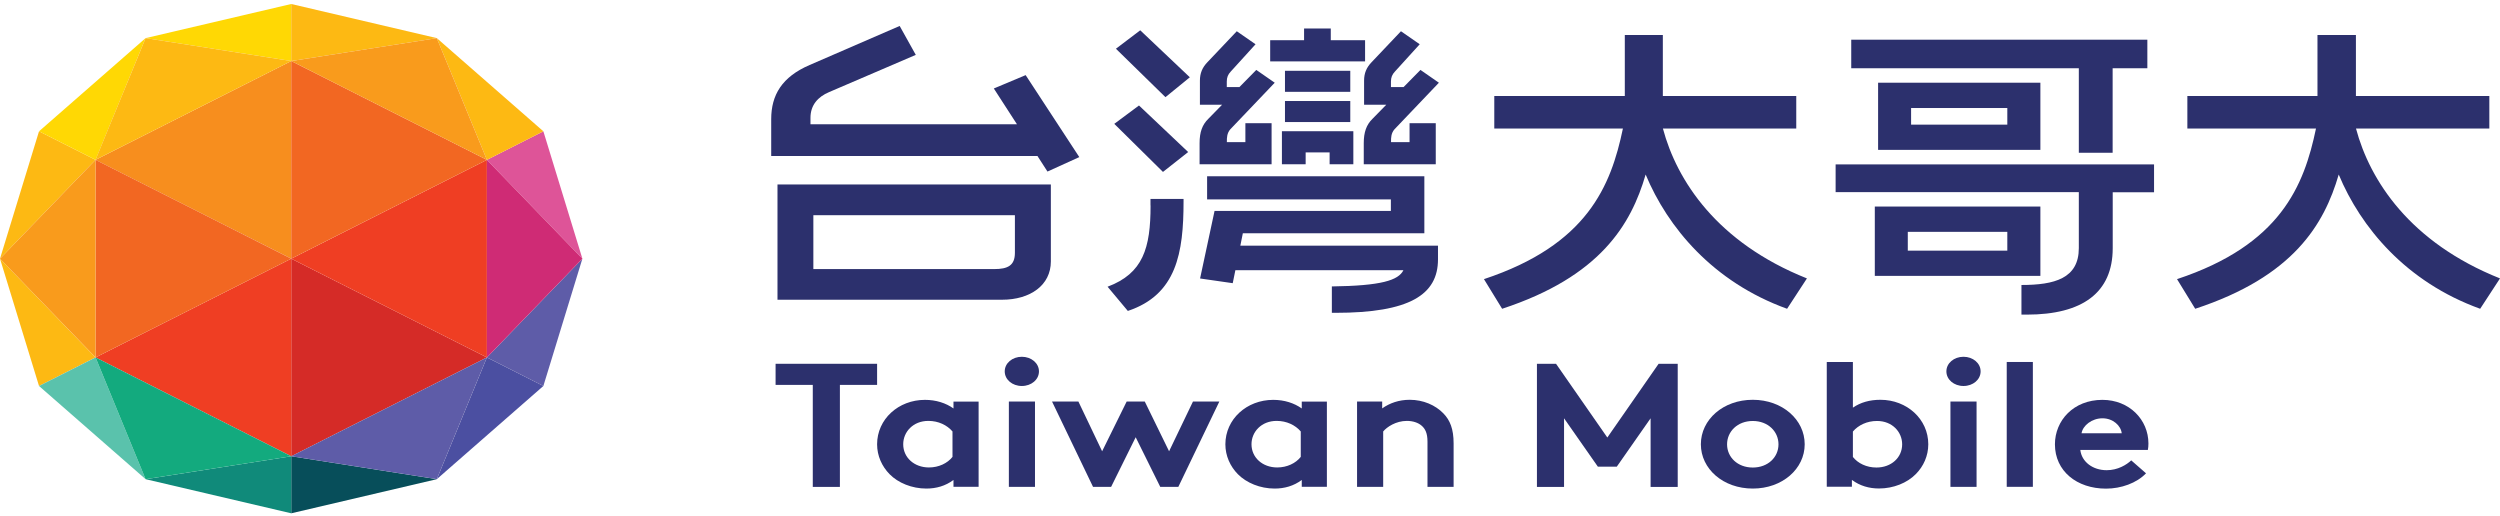 <svg width="286" height="59" viewBox="0 0 286 59" fill="none" xmlns="http://www.w3.org/2000/svg">
<path d="M100.34 41.617V44.032H96.084V55.702H92.982V44.032H88.727V41.617H100.34Z" fill="#2C306D"/>
<path d="M111.953 55.693H109.078V54.908C108.161 55.594 107.102 55.892 105.976 55.892C104.321 55.892 102.751 55.247 101.768 54.246C100.898 53.361 100.34 52.154 100.34 50.83C100.34 47.952 102.78 45.744 105.815 45.744C107.083 45.744 108.208 46.108 109.078 46.728V45.943H111.953V55.702V55.693ZM108.965 49.358C108.341 48.63 107.357 48.151 106.203 48.151C104.454 48.151 103.328 49.416 103.328 50.822C103.328 52.352 104.596 53.477 106.269 53.477C107.395 53.477 108.388 52.997 108.965 52.269V49.35V49.358Z" fill="#2C306D"/>
<path d="M116.899 40.815C117.977 40.815 118.857 41.543 118.857 42.486C118.857 43.429 117.987 44.157 116.899 44.157C115.811 44.157 114.941 43.429 114.941 42.486C114.941 41.543 115.811 40.815 116.899 40.815ZM118.403 55.694H115.414V45.935H118.403V55.694Z" fill="#2C306D"/>
<path d="M127.113 55.694H125.042L120.352 45.935H123.368L126.083 51.626L128.891 45.935H130.962L133.743 51.626L136.476 45.935H139.493L134.802 55.694H132.731L129.922 50.021L127.113 55.694Z" fill="#2C306D"/>
<path d="M151.796 55.693H148.921V54.908C148.004 55.594 146.944 55.892 145.819 55.892C144.164 55.892 142.604 55.247 141.611 54.246C140.741 53.361 140.183 52.154 140.183 50.83C140.183 47.952 142.623 45.744 145.658 45.744C146.925 45.744 148.051 46.108 148.921 46.728V45.943H151.796V55.702V55.693ZM148.807 49.358C148.183 48.63 147.2 48.151 146.046 48.151C144.296 48.151 143.171 49.416 143.171 50.822C143.171 52.352 144.438 53.477 146.112 53.477C147.238 53.477 148.231 52.997 148.807 52.269V49.35V49.358Z" fill="#2C306D"/>
<path d="M155.247 55.694V45.935H158.122V46.721C158.973 46.117 160.032 45.736 161.271 45.736C162.813 45.736 164.212 46.34 165.139 47.308C165.877 48.069 166.293 49.061 166.293 50.723V55.694H163.304V50.525C163.304 49.557 163.049 49.053 162.633 48.697C162.245 48.358 161.64 48.151 160.95 48.151C159.682 48.151 158.652 48.854 158.236 49.359V55.694H155.247Z" fill="#2C306D"/>
<path d="M183.883 50.045L189.746 41.617H191.931V55.702H188.829V47.853L184.961 53.386H182.795L178.927 47.853V55.702H175.825V41.617H178.01L183.873 50.045H183.883Z" fill="#2C306D"/>
<path d="M200.518 45.736C203.904 45.736 206.457 48.011 206.457 50.823C206.457 53.635 203.904 55.892 200.518 55.892C197.133 55.892 194.579 53.643 194.579 50.823C194.579 48.002 197.133 45.736 200.518 45.736ZM200.518 53.486C202.268 53.486 203.459 52.295 203.459 50.831C203.459 49.367 202.268 48.16 200.518 48.16C198.769 48.16 197.577 49.367 197.577 50.831C197.577 52.295 198.769 53.486 200.518 53.486Z" fill="#2C306D"/>
<path d="M208.982 55.693V41.41H211.971V46.637C212.841 46.033 213.9 45.736 215.12 45.736C218.156 45.736 220.596 47.952 220.596 50.822C220.596 52.153 220.047 53.352 219.168 54.237C218.175 55.246 216.614 55.883 214.959 55.883C213.834 55.883 212.775 55.586 211.857 54.899V55.685H208.982V55.693ZM211.971 52.277C212.548 53.005 213.531 53.485 214.666 53.485C216.349 53.485 217.607 52.36 217.607 50.83C217.607 49.424 216.482 48.159 214.732 48.159C213.579 48.159 212.595 48.638 211.971 49.366V52.286V52.277Z" fill="#2C306D"/>
<path d="M224.625 40.815C225.703 40.815 226.582 41.543 226.582 42.486C226.582 43.429 225.712 44.157 224.625 44.157C223.537 44.157 222.667 43.429 222.667 42.486C222.667 41.543 223.537 40.815 224.625 40.815ZM226.119 55.694H223.13V45.935H226.119V55.694Z" fill="#2C306D"/>
<path d="M232.559 55.693H229.57V41.41H232.559V55.693Z" fill="#2C306D"/>
<path d="M245.506 54.147C244.428 55.272 242.65 55.9 240.928 55.9C237.59 55.9 235.084 53.89 235.084 50.83C235.084 48.118 237.202 45.744 240.512 45.744C243.595 45.744 245.78 48.019 245.78 50.731C245.78 50.996 245.761 51.252 245.714 51.475H237.987C238.148 52.84 239.415 53.791 241.004 53.791C242.271 53.791 243.283 53.171 243.813 52.666L245.515 54.155L245.506 54.147ZM242.725 49.565C242.631 48.697 241.732 47.853 240.522 47.853C239.311 47.853 238.271 48.68 238.129 49.565H242.725Z" fill="#2C306D"/>
<path d="M233.42 17.145V9.462H214.855V17.145H233.42ZM218.629 12.357H229.637V14.259H218.629V12.357Z" fill="#2C306D"/>
<path d="M237.817 17.476H241.685V7.808H245.657V4.541H211.782V7.808H237.817V17.476Z" fill="#2C306D"/>
<path d="M88.935 34.289H114.639C117.854 34.289 120.218 32.635 120.218 29.906V21.106H88.944V34.289H88.935ZM93.048 24.621H116.105V28.922C116.105 30.369 115.301 30.783 113.74 30.783H93.048V24.63V24.621Z" fill="#2C306D"/>
<path d="M113.693 10.123L116.341 14.217H92.718V13.473C92.718 12.026 93.569 11.075 94.846 10.537L104.766 6.278L102.922 2.97L92.623 7.436C89.455 8.8 88.226 10.868 88.226 13.63V17.848H118.687L119.831 19.626L123.472 17.972L117.334 8.594L113.693 10.123Z" fill="#2C306D"/>
<path d="M209.985 21.983H237.817V28.385C237.817 31.858 235.028 32.602 231.254 32.602V35.993H231.869C238.243 35.993 241.695 33.471 241.695 28.393V21.992H246.423V18.808H209.995V21.992L209.985 21.983Z" fill="#2C306D"/>
<path d="M190.248 14.706H205.492V10.984H190.229V4.004H185.878V10.984H170.946V14.706H185.661C184.29 21.272 181.594 28.013 169.764 31.933L171.844 35.324C183.051 31.643 186.588 25.713 188.262 19.966C190.768 25.986 195.941 32.255 204.443 35.324L206.712 31.85C196.423 27.748 191.827 20.66 190.238 14.706H190.248Z" fill="#2C306D"/>
<path d="M233.42 23.629H214.478V31.56H233.42V23.629ZM229.637 28.674H218.251V26.523H229.637V28.674Z" fill="#2C306D"/>
<path d="M269.536 14.706H284.78V10.984H269.517V4.004H265.119V10.984H250.234V14.706H264.949C263.578 21.272 260.883 28.013 249.052 31.933L251.132 35.324C262.339 31.643 265.876 25.713 267.55 19.966C270.056 25.986 275.229 32.255 283.731 35.324L286 31.85C275.711 27.748 271.115 20.66 269.526 14.706H269.536Z" fill="#2C306D"/>
<path d="M131.625 23.505C131.625 28.385 130.774 31.271 126.707 32.801L129.024 35.571C134.604 33.711 135.398 28.922 135.398 23.05V22.761H131.615V23.505H131.625Z" fill="#2C306D"/>
<path d="M127.662 5.575L133.327 11.116L136.117 8.842L130.442 3.466L127.662 5.575Z" fill="#2C306D"/>
<path d="M127.473 14.168L133.043 19.668L135.927 17.393L130.3 12.067L127.473 14.168Z" fill="#2C306D"/>
<path d="M142.178 26.689H162.946V20.164H138.093V22.811H159.116V24.134H138.944L137.289 31.858L141.025 32.396L141.327 30.907H160.553C159.986 32.073 158.009 32.694 152.364 32.768V35.787H152.789C161.244 35.787 164.506 33.719 164.506 29.675V28.104H141.895L142.178 26.698V26.689Z" fill="#2C306D"/>
<path d="M145.309 7.023V4.6H149.186V3.26H152.241V4.6H156.165V7.023H145.309Z" fill="#2C306D"/>
<path d="M152.108 18.791V17.435H149.366V18.791H146.651V15.012H154.822V18.791H152.108Z" fill="#2C306D"/>
<path d="M154.472 11.556H147.001V13.962H154.472V11.556Z" fill="#2C306D"/>
<path d="M154.472 8.099H147.001V10.505H154.472V8.099Z" fill="#2C306D"/>
<path d="M142.472 16.261H140.353V16.162C140.353 15.79 140.353 15.235 140.75 14.789L145.829 9.463L143.72 7.999L141.791 9.959H140.344V9.314C140.344 8.867 140.486 8.512 140.788 8.197L143.635 5.063L141.488 3.574L138.131 7.114C137.535 7.734 137.27 8.388 137.27 9.223V11.985H139.805L138.235 13.59C137.535 14.268 137.232 15.128 137.232 16.377V18.792H145.47V14.094H142.472V16.261Z" fill="#2C306D"/>
<path d="M161.253 16.261H159.135V16.162C159.135 15.79 159.134 15.235 159.532 14.789L164.61 9.463L162.501 7.999L160.572 9.959H159.125V9.314C159.125 8.867 159.267 8.512 159.57 8.197L162.416 5.063L160.269 3.574L156.912 7.114C156.316 7.734 156.051 8.388 156.051 9.223V11.985H158.586L157.016 13.59C156.316 14.268 156.014 15.128 156.014 16.377V18.792H164.251V14.094H161.253V16.261Z" fill="#2C306D"/>
<path d="M55.702 40.891L33.317 29.594V52.197L55.702 40.891Z" fill="#D52B27"/>
<path d="M10.932 40.891L33.316 52.197V29.594L10.932 40.891Z" fill="#EF3E23"/>
<path d="M66.625 29.594L62.161 15.021L55.702 18.288L66.625 29.594Z" fill="#DE5498"/>
<path d="M55.702 40.89L49.971 54.817L62.161 44.156L55.702 40.89Z" fill="#4B4FA1"/>
<path d="M62.161 44.158L66.625 29.594L55.702 40.891L62.161 44.158Z" fill="#5E5CA8"/>
<path d="M33.317 6.982L10.923 18.288L33.317 29.593V6.982Z" fill="#F78E1E"/>
<path d="M55.702 40.891V18.288L33.317 29.594L55.702 40.891Z" fill="#EF3E23"/>
<path d="M10.932 18.288V40.891L33.316 29.594L10.932 18.288Z" fill="#F26722"/>
<path d="M33.317 58.722L49.971 54.818L33.317 52.196V58.722Z" fill="#074E5A"/>
<path d="M55.702 18.288L62.161 15.022L49.971 4.361L55.702 18.288Z" fill="#FDB913"/>
<path d="M55.702 18.288L33.317 6.982V29.593L55.702 18.288Z" fill="#F26722"/>
<path d="M4.464 15.021L0 29.594L10.932 18.288L4.464 15.021Z" fill="#FDB913"/>
<path d="M33.318 52.196L16.654 54.818L33.318 58.722V52.196Z" fill="#108A7A"/>
<path d="M10.932 18.288L16.654 4.361L4.464 15.022L10.932 18.288Z" fill="#FFD804"/>
<path d="M33.318 0.457L16.654 4.361L33.318 6.982V0.457Z" fill="#FFD804"/>
<path d="M0 29.594L4.464 44.158L10.923 40.891L0 29.594Z" fill="#FDB913"/>
<path d="M10.932 40.89L4.464 44.156L16.654 54.817L10.932 40.89Z" fill="#5AC2AC"/>
<path d="M49.971 4.361L33.317 0.457V6.982L49.971 4.361Z" fill="#FDB913"/>
<path d="M33.317 52.195L49.971 54.817L55.702 40.89L33.317 52.195Z" fill="#5E5CA8"/>
<path d="M10.932 40.89L16.653 54.817L33.316 52.195L10.932 40.89Z" fill="#13AA7E"/>
<path d="M55.702 18.288L49.971 4.361L33.317 6.983L55.702 18.288Z" fill="#F99B1C"/>
<path d="M55.702 18.288V40.891L66.625 29.594L55.702 18.288Z" fill="#CF2B75"/>
<path d="M33.317 6.983L16.654 4.361L10.923 18.288L33.317 6.983Z" fill="#FDB913"/>
<path d="M10.932 40.891V18.288L0 29.594L10.932 40.891Z" fill="#F99B1C"/>
</svg>
